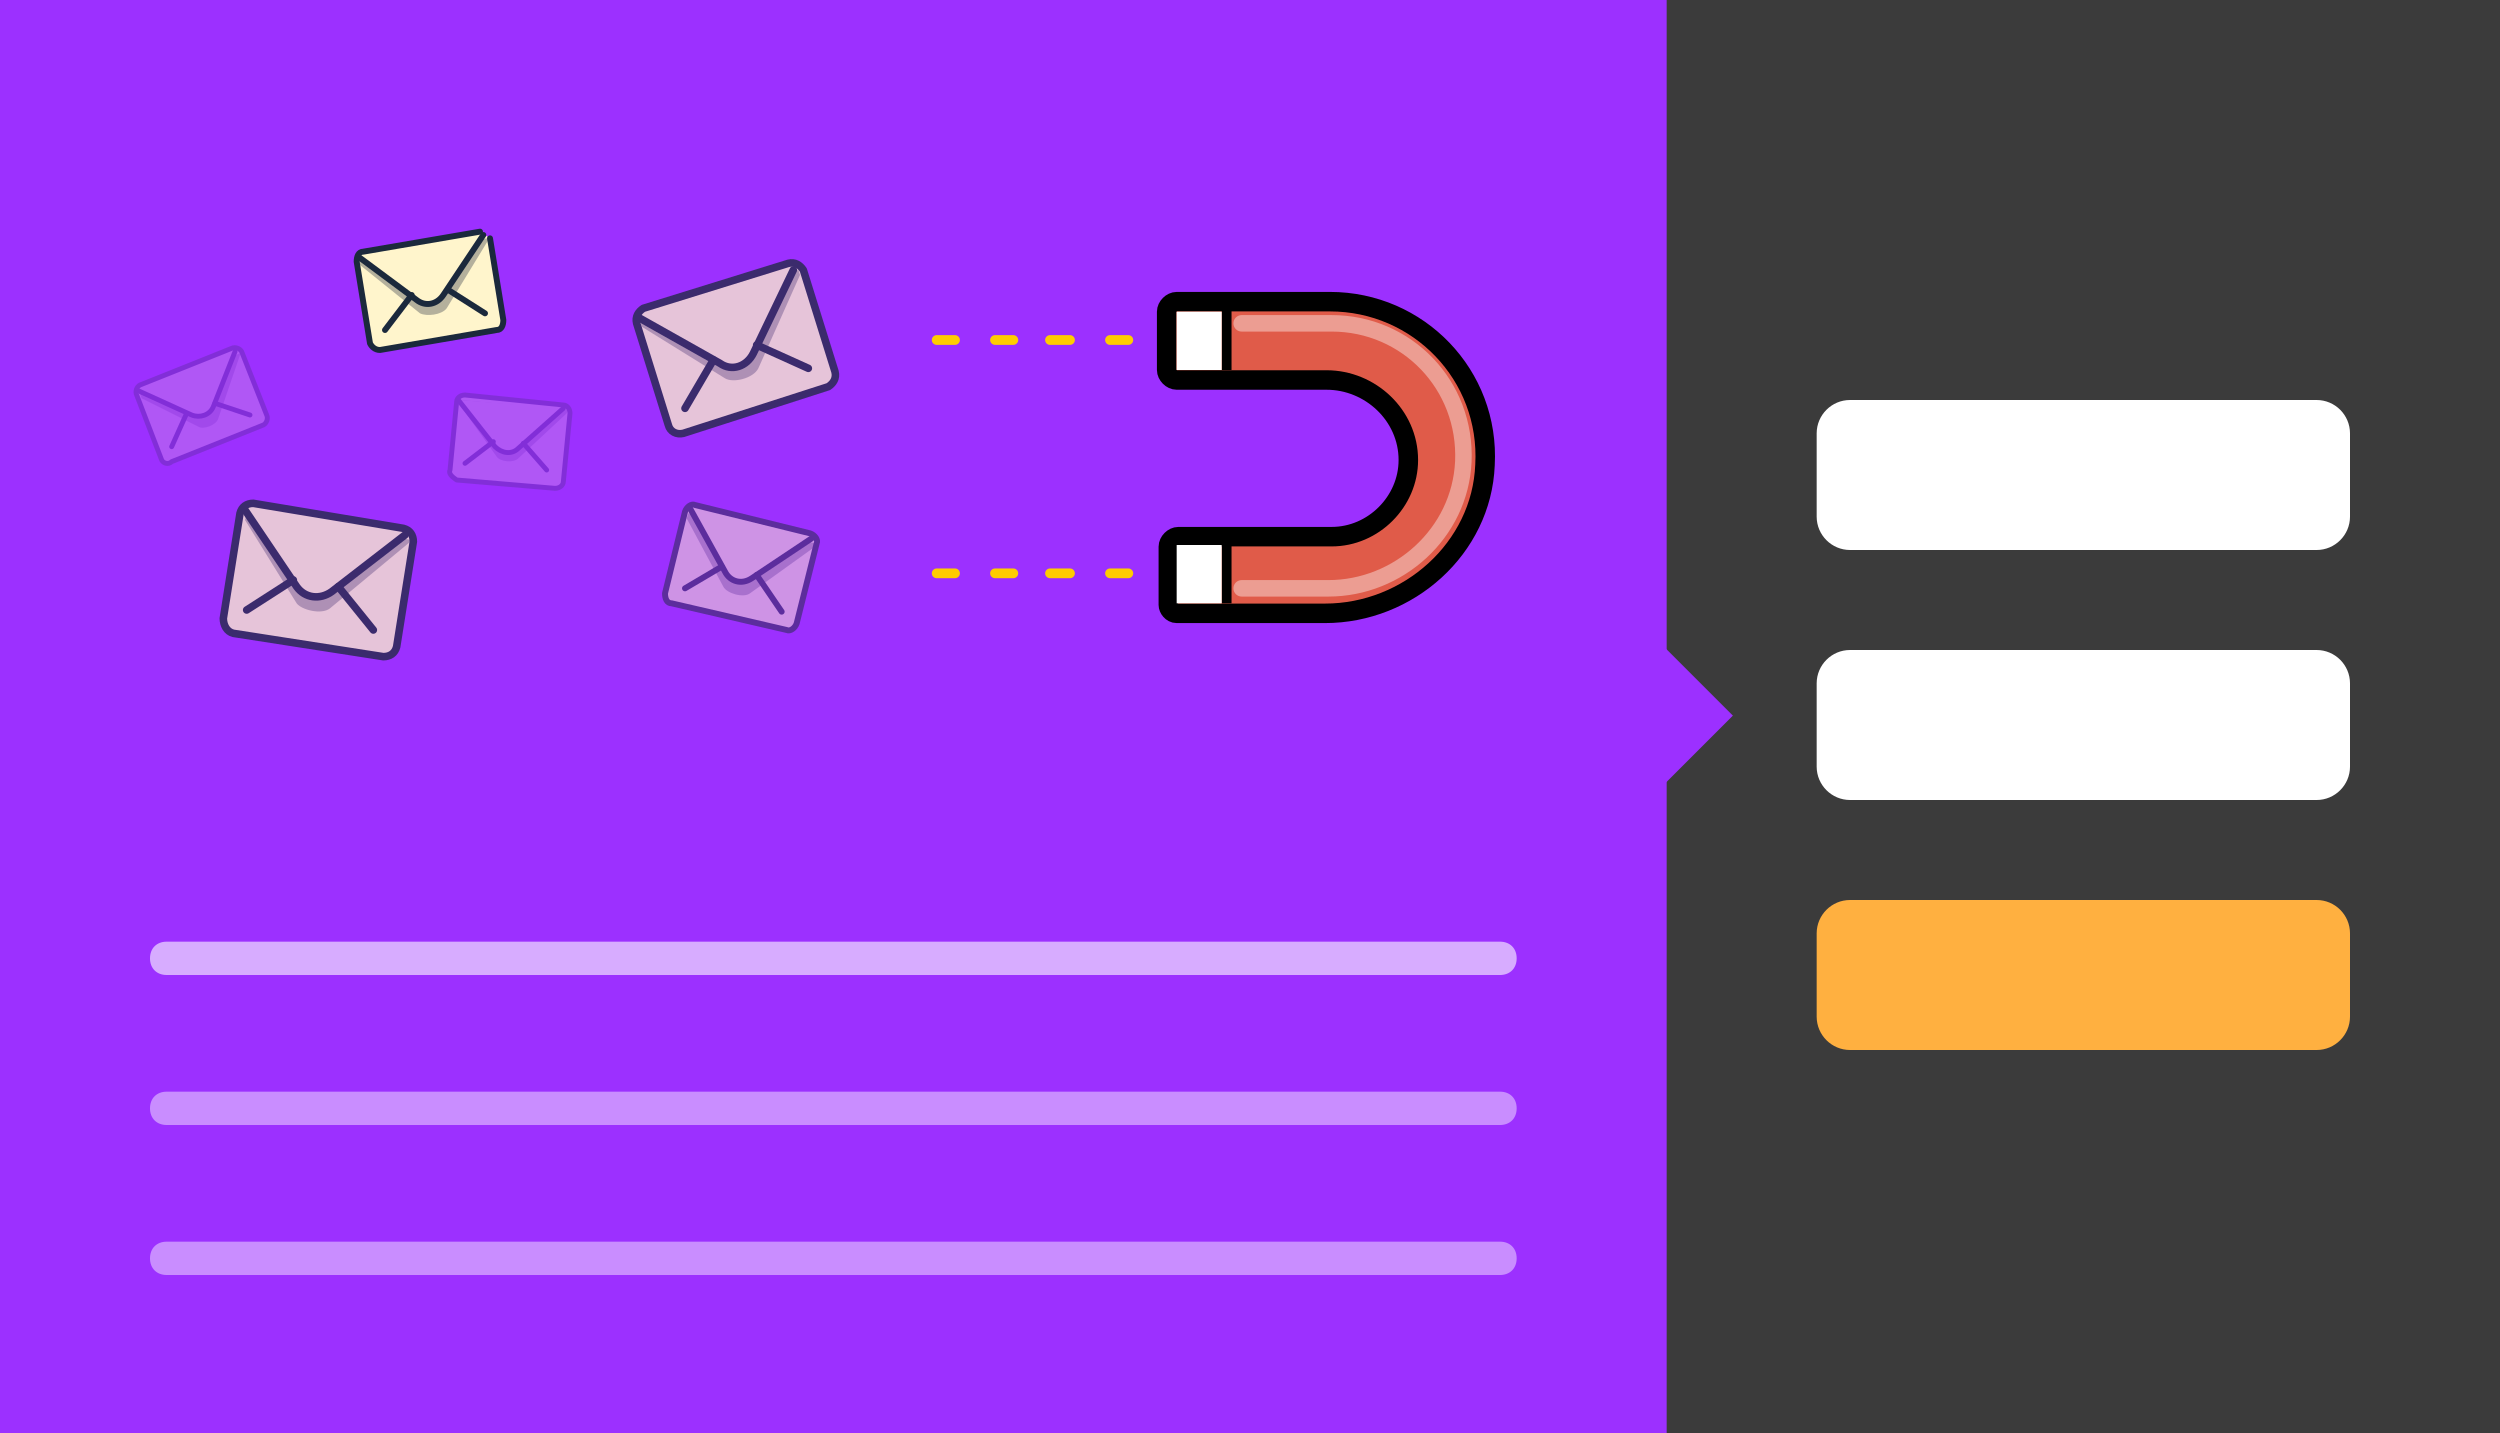 <?xml version="1.0" encoding="utf-8"?>
<!-- Generator: Adobe Illustrator 19.1.0, SVG Export Plug-In . SVG Version: 6.00 Build 0)  -->
<svg version="1.1" id="Layer_1" xmlns="http://www.w3.org/2000/svg" xmlns:xlink="http://www.w3.org/1999/xlink" x="0px" y="0px"
	 viewBox="-320 264 150 86" style="enable-background:new -320 264 150 86;" xml:space="preserve">
<style type="text/css">
	.st0{fill:#9C30FF;}
	.st1{opacity:0.6;fill:#FFFFFF;enable-background:new    ;}
	.st2{opacity:0.45;fill:#FFFFFF;enable-background:new    ;}
	.st3{fill:#EFEFEF;}
	.st4{opacity:0.75;}
	.st5{fill:#FFF5CC;stroke:#1B293C;stroke-width:0.454;stroke-linecap:round;stroke-linejoin:round;stroke-miterlimit:10;}
	.st6{opacity:0.35;fill:#293342;enable-background:new    ;}
	.st7{fill:none;stroke:#1B293C;stroke-width:0.454;stroke-linecap:round;stroke-linejoin:round;stroke-miterlimit:10;}
	.st8{opacity:0.5;}
	.st9{fill:#FFF5CC;stroke:#1B293C;stroke-width:0.356;stroke-linecap:round;stroke-linejoin:round;stroke-miterlimit:10;}
	.st10{fill:none;stroke:#1B293C;stroke-width:0.356;stroke-linecap:round;stroke-linejoin:round;stroke-miterlimit:10;}
	.st11{opacity:0.2;}
	.st12{fill:#FFF5CC;stroke:#1B293C;stroke-width:0.295;stroke-linecap:round;stroke-linejoin:round;stroke-miterlimit:10;}
	.st13{fill:none;stroke:#1B293C;stroke-width:0.295;stroke-linecap:round;stroke-linejoin:round;stroke-miterlimit:10;}
	.st14{fill:#E05B49;stroke:#000000;stroke-width:1.17;stroke-linecap:round;stroke-linejoin:round;stroke-miterlimit:10;}
	.st15{fill:none;stroke:#000000;stroke-width:0.585;stroke-linejoin:round;stroke-miterlimit:10;}
	.st16{fill:none;stroke:#FFCC01;stroke-width:0.585;stroke-linecap:round;stroke-linejoin:round;stroke-miterlimit:10;}
	.st17{fill:#FFFFFF;}
	.st18{fill:none;stroke:#EC9D92;stroke-width:0.989;stroke-linecap:round;stroke-linejoin:round;stroke-miterlimit:10;}
	.st19{fill:#3B3B3B;}
	.st20{fill:#FFB040;}
	.st21{display:none;}
</style>
<g id="Layer_1_1_">
	<rect x="-320" y="264" class="st0" width="150" height="86"/>
	<path class="st1" d="M-230,322.5h-80c-0.6,0-1-0.4-1-1l0,0c0-0.6,0.4-1,1-1h80c0.6,0,1,0.4,1,1l0,0
		C-229,322.1-229.4,322.5-230,322.5z"/>
	<path class="st2" d="M-230,331.5h-80c-0.6,0-1-0.4-1-1l0,0c0-0.6,0.4-1,1-1h80c0.6,0,1,0.4,1,1l0,0
		C-229,331.1-229.4,331.5-230,331.5z"/>
	<path class="st2" d="M-230,340.5h-80c-0.6,0-1-0.4-1-1l0,0c0-0.6,0.4-1,1-1h80c0.6,0,1,0.4,1,1l0,0
		C-229,340.1-229.4,340.5-230,340.5z"/>
	<g>
		<g>
			<g>
				<path class="st3" d="M-248.3,273.9L-248.3,273.9h-41.4"/>
			</g>
		</g>
	</g>
	<g class="st4">
		<path class="st5" d="M-279.9,289.5l-1.9-6.1c-0.1-0.4,0.1-0.7,0.4-0.9l8.7-2.7c0.4-0.1,0.7,0.1,0.9,0.4l1.9,6.1
			c0.1,0.4-0.1,0.7-0.4,0.9l-8.7,2.8C-279.4,290.1-279.8,289.9-279.9,289.5z"/>
		<path class="st6" d="M-272,280.5l-2.5,5.6c-0.3,0.6-1.5,0.9-2,0.6l-5-3.1l-0.1-0.4l9.5-3L-272,280.5z"/>
		<path class="st5" d="M-272.4,280.2l-2.4,5c-0.4,0.8-1.3,1.1-2,0.6l-4.8-2.7"/>
		<line class="st7" x1="-274.6" y1="284.7" x2="-271.5" y2="286.1"/>
		<line class="st7" x1="-277.2" y1="285.6" x2="-278.9" y2="288.5"/>
	</g>
	<g class="st4">
		<path class="st5" d="M-306.6,301.1l1-6.3c0.1-0.4,0.4-0.6,0.8-0.6l9,1.5c0.4,0.1,0.6,0.4,0.6,0.8l-1,6.3c-0.1,0.4-0.4,0.6-0.8,0.6
			l-9-1.4C-306.4,301.9-306.6,301.5-306.6,301.1z"/>
		<path class="st6" d="M-295.5,296.6l-4.7,3.9c-0.5,0.4-1.7,0.1-2-0.3l-3.1-5l0.1-0.4l9.9,1.6L-295.5,296.6z"/>
		<path class="st5" d="M-295.7,296.1l-4.4,3.4c-0.7,0.5-1.6,0.4-2.1-0.3l-3.1-4.6"/>
		<line class="st7" x1="-299.7" y1="299.2" x2="-297.6" y2="301.8"/>
		<line class="st7" x1="-302.4" y1="298.8" x2="-305.2" y2="300.6"/>
	</g>
	<g class="st8">
		<path class="st9" d="M-280.1,299.6l1.2-4.9c0.1-0.3,0.4-0.5,0.6-0.4l6.9,1.7c0.3,0.1,0.5,0.4,0.4,0.6l-1.2,4.8
			c-0.1,0.3-0.4,0.5-0.6,0.4l-6.9-1.6C-280,300.2-280.1,299.9-280.1,299.6z"/>
		<path class="st6" d="M-271.1,296.8l-3.9,2.8c-0.4,0.3-1.4,0-1.6-0.4l-2.2-4.1l0.1-0.3l7.6,1.8V296.8z"/>
		<path class="st9" d="M-271.3,296.3l-3.6,2.4c-0.6,0.4-1.3,0.2-1.6-0.4l-2.1-3.8"/>
		<line class="st10" x1="-274.6" y1="298.5" x2="-273.1" y2="300.7"/>
		<line class="st10" x1="-276.7" y1="298" x2="-278.9" y2="299.3"/>
	</g>
	<path class="st9" d="M-290.6,278.3l0.8,4.9c0,0.3-0.1,0.6-0.4,0.6l-7,1.2c-0.3,0-0.5-0.2-0.6-0.4l-0.8-4.9c0-0.3,0.1-0.6,0.4-0.6
		l7-1.2"/>
	<path class="st6" d="M-290.7,278.4l-2.5,4.1c-0.3,0.4-1.2,0.5-1.6,0.3l-3.6-2.9l-0.1-0.3l7.7-1.3"/>
	<path class="st9" d="M-291,278.1l-2.4,3.6c-0.4,0.6-1.1,0.7-1.6,0.3l-3.5-2.6"/>
	<line class="st10" x1="-293.1" y1="281.4" x2="-290.9" y2="282.8"/>
	<line class="st10" x1="-295.3" y1="281.7" x2="-296.9" y2="283.8"/>
	<g class="st11">
		<path class="st12" d="M-293,292.2l0.4-4.1c0-0.2,0.2-0.4,0.5-0.4l5.9,0.6c0.2,0,0.4,0.2,0.4,0.5l-0.4,4.1c0,0.2-0.2,0.4-0.5,0.4
			l-5.9-0.5C-292.9,292.6-293.1,292.4-293,292.2z"/>
		<path class="st6" d="M-286,288.8l-2.9,2.7c-0.3,0.3-1.1,0.2-1.3-0.1l-2.2-3.1V288l6.5,0.6L-286,288.8z"/>
		<path class="st12" d="M-286.2,288.5l-2.7,2.4c-0.4,0.4-1,0.3-1.4-0.1l-2.2-2.8"/>
		<line class="st13" x1="-288.6" y1="290.6" x2="-287.2" y2="292.2"/>
		<line class="st13" x1="-290.4" y1="290.5" x2="-292.1" y2="291.8"/>
	</g>
	<g class="st11">
		<path class="st12" d="M-310.3,291.6l-1.5-3.9c-0.1-0.2,0-0.5,0.2-0.6l5.5-2.2c0.2-0.1,0.5,0,0.6,0.2l1.5,3.8
			c0.1,0.2,0,0.5-0.2,0.6l-5.5,2.2C-309.9,291.9-310.2,291.8-310.3,291.6z"/>
		<path class="st6" d="M-305.6,285.3l-1.3,3.8c-0.1,0.4-0.9,0.7-1.2,0.5l-3.4-1.7l-0.1-0.3l6-2.4V285.3z"/>
		<path class="st12" d="M-305.9,285.1l-1.3,3.3c-0.2,0.5-0.8,0.7-1.3,0.5l-3.3-1.5"/>
		<line class="st13" x1="-307.1" y1="288.2" x2="-305" y2="288.9"/>
		<line class="st13" x1="-308.8" y1="288.8" x2="-309.7" y2="290.8"/>
	</g>
	<path class="st14" d="M-249.4,300.8h8.9c5,0,9.4-3.9,9.6-8.9c0.3-5.4-4-9.8-9.3-9.8h-9.2c-0.3,0-0.6,0.3-0.6,0.6v3.5
		c0,0.3,0.3,0.6,0.6,0.6h9c2.6,0,4.9,2.1,4.9,4.8c0,2.5-2.1,4.6-4.6,4.6h-9.2c-0.3,0-0.6,0.3-0.6,0.6v3.5
		C-249.9,300.5-249.7,300.8-249.4,300.8z"/>
	<line class="st15" x1="-246.4" y1="300.2" x2="-246.4" y2="296.7"/>
	<line class="st15" x1="-246.4" y1="286.2" x2="-246.4" y2="282.6"/>
	<line class="st16" x1="-252.3" y1="298.4" x2="-253.4" y2="298.4"/>
	<line class="st16" x1="-255.8" y1="298.4" x2="-257" y2="298.4"/>
	<line class="st16" x1="-252.3" y1="284.4" x2="-253.4" y2="284.4"/>
	<line class="st16" x1="-255.8" y1="284.4" x2="-257" y2="284.4"/>
	<line class="st16" x1="-259.2" y1="298.4" x2="-260.3" y2="298.4"/>
	<line class="st16" x1="-262.7" y1="298.4" x2="-263.8" y2="298.4"/>
	<line class="st16" x1="-259.2" y1="284.4" x2="-260.3" y2="284.4"/>
	<line class="st16" x1="-262.7" y1="284.4" x2="-263.8" y2="284.4"/>
	<rect x="-249.4" y="282.7" class="st17" width="2.7" height="3.5"/>
	<rect x="-249.4" y="296.7" class="st17" width="2.7" height="3.5"/>
	<path class="st18" d="M-245.5,299.3h5.2c4.2,0,7.9-3.3,8.1-7.6c0.2-4.6-3.4-8.3-7.9-8.3h-5.4"/>
	<rect x="-220" y="264" class="st19" width="50" height="86"/>
	<path class="st20" d="M-181,327h-28c-1.1,0-2-0.9-2-2v-5c0-1.1,0.9-2,2-2h28c1.1,0,2,0.9,2,2v5C-179,326.1-179.9,327-181,327z"/>
	<path class="st17" d="M-181,312h-28c-1.1,0-2-0.9-2-2v-5c0-1.1,0.9-2,2-2h28c1.1,0,2,0.9,2,2v5C-179,311.1-179.9,312-181,312z"/>
	<path class="st17" d="M-181,297h-28c-1.1,0-2-0.9-2-2v-5c0-1.1,0.9-2,2-2h28c1.1,0,2,0.9,2,2v5C-179,296.1-179.9,297-181,297z"/>
	
		<rect x="-222.8" y="304.2" transform="matrix(-0.707 -0.707 0.707 -0.707 -592.646 368.517)" class="st0" width="5.7" height="5.7"/>
</g>
<g id="Layer_2" class="st21">
</g>
</svg>
